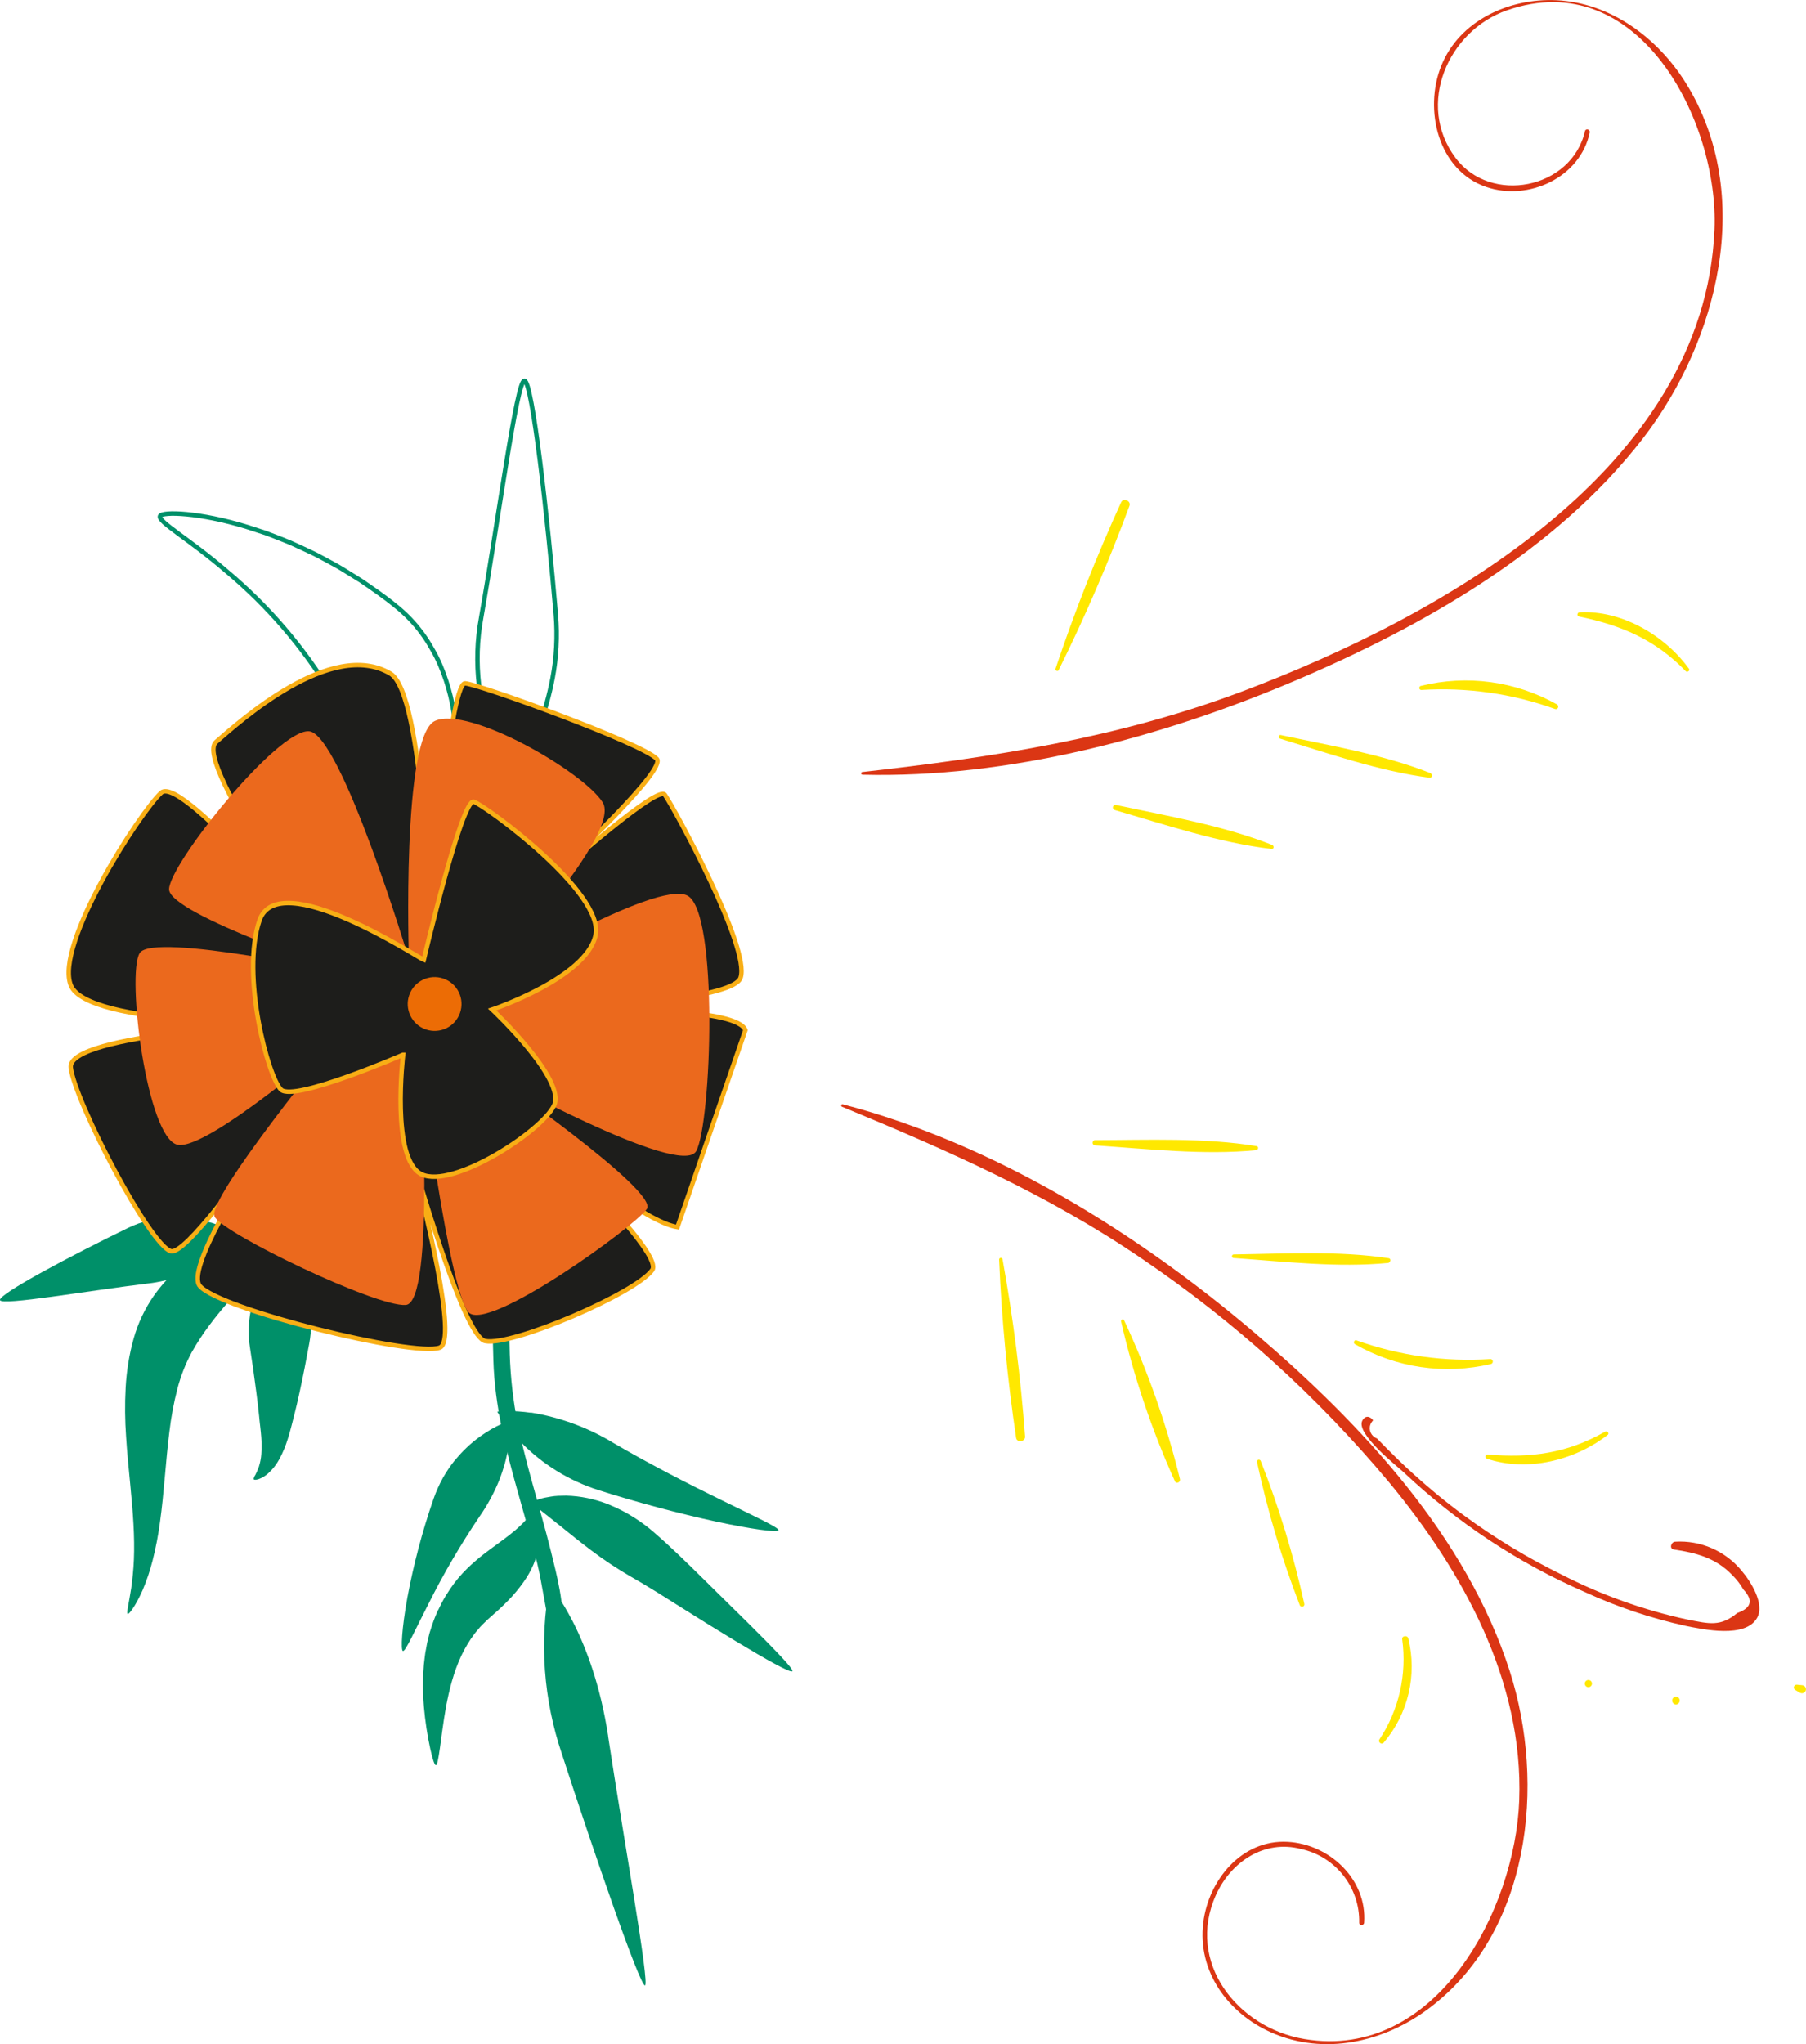 <?xml version="1.0" encoding="UTF-8"?>
<svg id="Capa_2" data-name="Capa 2" xmlns="http://www.w3.org/2000/svg" xmlns:xlink="http://www.w3.org/1999/xlink" viewBox="0 0 201.66 228.21">
  <defs>
    <style>
      .cls-1 {
        clip-path: url(#clippath);
      }

      .cls-2, .cls-3, .cls-4, .cls-5, .cls-6, .cls-7, .cls-8 {
        stroke-width: 0px;
      }

      .cls-2, .cls-9, .cls-10 {
        fill: none;
      }

      .cls-3 {
        fill: #1d1d1b;
      }

      .cls-4 {
        fill: #db3614;
      }

      .cls-5 {
        fill: #ffe800;
      }

      .cls-6 {
        fill: #ec6c05;
      }

      .cls-7 {
        fill: #eb691d;
      }

      .cls-8 {
        fill: #009069;
      }

      .cls-9 {
        stroke: #f8ae15;
      }

      .cls-9, .cls-10 {
        stroke-miterlimit: 10;
        stroke-width: .5px;
      }

      .cls-10 {
        stroke: #009069;
      }
    </style>
    <clipPath id="clippath">
      <rect class="cls-2" width="201.66" height="228.21"/>
    </clipPath>
  </defs>
  <g id="Capa_1-2" data-name="Capa 1">
    <g id="Grupo_244" data-name="Grupo 244">
      <g class="cls-1">
        <g id="Grupo_242-2" data-name="Grupo 242-2">
          <path id="Trazado_1740-2" data-name="Trazado 1740-2" class="cls-8" d="m67.9,193.83c1.75,11.53,4.67,27.72,4.12,27.83s-5.67-14.73-9.27-25.82c-2.06-6.07-2.54-12.57-1.38-18.87,0,0,4.78,5.33,6.54,16.86"/>
          <path id="Trazado_1741-2" data-name="Trazado 1741-2" class="cls-8" d="m60.26,167.36c.16-.05.35-.11.56-.15s.43-.08.68-.12.52-.08.81-.09.59-.02.92-.02c1.59.04,3.17.37,4.65.95,1.95.78,3.75,1.9,5.32,3.3,1.76,1.53,3.55,3.28,5.28,4.99l4.96,4.89c3.02,3,5.22,5.25,5.03,5.47s-2.83-1.25-6.36-3.38c-1.76-1.06-3.75-2.29-5.76-3.56s-4.01-2.54-5.86-3.59c-1.57-.9-3.07-1.9-4.51-2.99-1.28-.96-2.39-1.88-3.37-2.66l-2.4-1.91c-.6-.46-.94-.76-.94-.76.32-.15.65-.27.98-.37"/>
          <path id="Trazado_1742-2" data-name="Trazado 1742-2" class="cls-8" d="m48.94,179.73l.41-.83c.29-.55.61-1.06.93-1.53.55-.82,1.19-1.58,1.9-2.27.58-.56,1.19-1.09,1.82-1.58.57-.45,1.1-.82,1.6-1.19s.96-.7,1.38-1.04c.71-.55,1.37-1.16,1.96-1.83.22-.26.4-.48.51-.64l.18-.24s.05.07.13.22c.04.07.09.17.14.29s.1.25.15.41c.13.4.21.81.25,1.23.04.57.02,1.15-.07,1.71-.27,1.52-.88,2.95-1.78,4.2-.51.72-1.07,1.39-1.68,2.02-.62.64-1.28,1.24-1.96,1.83-.34.3-.66.6-.97.92l-.23.24-.21.25c-.14.17-.3.34-.43.52-.57.76-1.06,1.59-1.47,2.45-.42.91-.76,1.84-1.03,2.8-.28.96-.48,1.92-.66,2.84-.33,1.84-.52,3.49-.69,4.67s-.3,1.89-.45,1.89-.37-.67-.62-1.8c-.34-1.54-.57-3.09-.71-4.66-.09-1.03-.13-2.06-.1-3.09,0-.55.05-1.11.09-1.68.03-.29.07-.57.1-.86s.08-.58.14-.88l.08-.44.04-.22.05-.22.22-.89c.09-.29.18-.58.28-.88s.21-.58.32-.87l.18-.43.09-.21.1-.21Z"/>
          <path id="Trazado_1743-2" data-name="Trazado 1743-2" class="cls-8" d="m50.76,163.08c.82-1.02,1.76-1.92,2.82-2.69.46-.33.89-.6,1.28-.83s.75-.4,1.05-.54c.31-.15.63-.28.96-.39.04.29.05.59.05.88,0,.78-.07,1.56-.21,2.34-.04.24-.09.5-.15.76s-.12.54-.2.82-.17.57-.27.87-.21.61-.33.92c-.58,1.44-1.32,2.81-2.21,4.08-2.1,3.11-4,6.35-5.68,9.71-1.57,3.05-2.6,5.4-2.88,5.31-.26-.08-.12-2.56.49-5.92.7-3.77,1.68-7.47,2.94-11.09.28-.8.63-1.58,1.04-2.32.38-.67.81-1.31,1.29-1.92"/>
          <path id="Trazado_1744-2" data-name="Trazado 1744-2" class="cls-8" d="m59.27,157.7c3.26.52,6.39,1.68,9.22,3.39,3.7,2.18,8.32,4.56,12.03,6.37,3.71,1.82,6.5,3.1,6.4,3.38s-3.03-.12-6.98-.97-8.93-2.17-13.12-3.51c-3.29-1.05-6.27-2.89-8.68-5.37-.45-.47-.85-.92-1.18-1.32s-.6-.78-.81-1.08c-.23-.32-.44-.65-.63-.99.33-.04.67-.07,1-.07.92,0,1.83.06,2.74.19"/>
          <path id="Trazado_1745-2" data-name="Trazado 1745-2" class="cls-8" d="m55.53,143.06c1.21,2.17,1.32,4.71,1.37,7.14.03,2.62.27,5.23.73,7.81.95,5.15,2.63,10.12,3.89,15.19.69,2.79,1.5,5.87,1.29,8.77-.06.82-1.17.71-1.34.01-.61-2.47-.9-5.04-1.5-7.52-.61-2.52-1.34-5-2.04-7.5-1.4-4.93-2.69-9.93-2.84-15.09-.08-2.77,0-5.56-1.19-8.13-.49-1.06,1.09-1.65,1.63-.68"/>
          <path id="Trazado_1746-2" data-name="Trazado 1746-2" class="cls-10" d="m55.09,82.15c-.82-1.79-1.36-3.7-1.6-5.65-.3-2.51-.22-5.06.24-7.55,1.93-10.97,3.98-26.52,4.83-26.45.87.07,2.57,15.05,3.51,26.17.19,2.35.07,4.73-.37,7.05-.35,1.82-.85,3.61-1.47,5.36-.54,1.53-1.07,2.82-1.45,3.75-.2.46-.35.83-.47,1.08s-.18.39-.18.39c-.35-.29-.68-.61-.98-.96-.83-.97-1.52-2.04-2.05-3.2Z"/>
          <path id="Trazado_1747-2" data-name="Trazado 1747-2" class="cls-10" d="m47.49,87.62c-.64-.31-1.25-.65-1.86-1.02-.33-.2-.66-.43-1-.68s-.71-.49-1.07-.77-.71-.59-1.07-.92c-.37-.32-.75-.66-1.11-1.04-1.71-1.77-3.19-3.73-4.43-5.85-3.11-5.13-7.05-9.71-11.65-13.56-4.12-3.56-7.7-5.54-7.43-6.16.23-.53,4.41-.43,9.75,1.22l2.05.67c.69.25,1.39.54,2.11.82s1.43.62,2.15.95,1.46.68,2.16,1.07,1.44.76,2.14,1.19l2.08,1.29c1.34.92,2.67,1.83,3.87,2.82,1.12.89,2.12,1.93,2.97,3.09.41.56.78,1.14,1.11,1.74.34.57.64,1.17.9,1.78.95,2.24,1.53,4.61,1.71,7.04.08,1.09.09,2.09.07,2.98-.04.9-.13,1.7-.21,2.36-.09.69-.21,1.38-.37,2.07-.48-.11-.94-.25-1.4-.43-.51-.19-1.01-.41-1.49-.66Z"/>
          <path id="Trazado_1748-2" data-name="Trazado 1748-2" class="cls-8" d="m14.66,177.24c.12-.89.24-1.94.29-3.14s.03-2.54-.05-3.98-.22-2.99-.38-4.62-.33-3.33-.44-5.1c-.13-1.82-.15-3.64-.05-5.46.1-1.88.4-3.75.91-5.56.48-1.68,1.23-3.27,2.23-4.71.89-1.26,1.94-2.4,3.14-3.38,1.86-1.5,3.97-2.65,6.23-3.41,1.43-.49,2.91-.84,4.41-1.06,1.06-.15,1.66-.17,1.66-.17-.23.41-.49.81-.77,1.2-.76,1.07-1.57,2.1-2.44,3.09-.55.63-1.14,1.32-1.8,2.04l-2.06,2.31c-.71.82-1.43,1.68-2.12,2.61-.74.98-1.42,2.02-2.02,3.09-.69,1.28-1.22,2.64-1.59,4.05-.41,1.59-.71,3.21-.9,4.84-.42,3.37-.6,6.89-1.04,10.02-.19,1.45-.47,2.9-.83,4.32-.29,1.13-.66,2.24-1.12,3.32-.8,1.8-1.53,2.72-1.66,2.64-.17-.09.13-1.15.4-2.92"/>
          <path id="Trazado_1749-2" data-name="Trazado 1749-2" class="cls-8" d="m28.48,164.73c.16-.31.3-.63.42-.96.15-.47.25-.96.28-1.45.04-.64.04-1.27-.01-1.91-.03-.35-.06-.72-.11-1.11s-.09-.81-.13-1.23l-.14-1.27c-.05-.43-.11-.86-.16-1.29-.22-1.73-.47-3.47-.72-5.07-.22-1.38-.18-2.8.1-4.17.24-1.16.63-2.28,1.15-3.34.39-.79.83-1.55,1.34-2.28.2-.29.42-.57.65-.85.24.18.47.38.68.6.56.56,1.04,1.18,1.44,1.86.59.99,1.01,2.08,1.24,3.21.3,1.49.3,3.03.02,4.53-.31,1.71-.67,3.57-1.07,5.4-.2.91-.41,1.82-.63,2.69-.11.43-.22.86-.33,1.28s-.23.85-.36,1.26c-.24.78-.55,1.54-.94,2.26-.32.59-.73,1.13-1.23,1.58-.32.3-.7.53-1.12.68-.3.08-.47.08-.51.01s.02-.24.15-.47"/>
          <path id="Trazado_1750-2" data-name="Trazado 1750-2" class="cls-8" d="m14.3,137.09c5.94-2.88,11.62.36,11.62.36,0,0-2.33,4.99-9.23,5.82S.19,145.8,0,145.15c-.19-.67,8.07-5.04,14.3-8.06"/>
          <path id="Trazado_1751-2" data-name="Trazado 1751-2" class="cls-3" d="m57.96,124.48c6.99,6.64,16,15.71,14.87,17.31-1.82,2.58-15.64,8.53-18.65,7.93-2.12-.42-6.46-14.61-8.84-22.97,2.26,8.47,5.8,22.97,3.76,23.71-2.9,1.05-24.49-4.24-26.78-6.88-1.56-1.8,4.74-11.98,8.9-18.26-4.08,5.87-10.57,14.76-12.13,14.37-2.32-.59-10.71-16.64-11.19-20.49s24.5-4.95,24.5-4.95c0,0-22.64.32-24.49-4.24-1.85-4.56,7.72-19.35,10.09-21.51s19.45,18.56,19.45,18.56c0,0-15.97-21.93-13.33-24.22s12.87-11.55,19.47-7.64c3.8,2.26,4.34,28.19,4.34,28.19,0,0,2.23-27.26,4.01-27.1s19.92,6.77,21.4,8.44c1.04,1.17-8.76,10.52-14.77,16.06,5.71-5.12,14.93-13.11,15.67-12.06,1.07,1.53,9.6,17.17,8.45,20.44-.77,2.2-13.61,3.15-21.99,3.53,8.52-.18,21.7-.07,22.53,2.31l-7.58,21.99c-3.61-.56-11.61-7.12-17.69-12.52"/>
          <path id="Trazado_1752-2" data-name="Trazado 1752-2" class="cls-9" d="m57.96,124.48c6.99,6.64,16,15.71,14.87,17.31-1.82,2.58-15.64,8.53-18.65,7.93-2.12-.42-6.46-14.61-8.84-22.97,2.26,8.47,5.8,22.97,3.76,23.71-2.9,1.05-24.49-4.24-26.78-6.88-1.56-1.8,4.74-11.98,8.9-18.26-4.08,5.87-10.57,14.76-12.13,14.37-2.32-.59-10.71-16.64-11.19-20.49s24.5-4.95,24.5-4.95c0,0-22.64.32-24.49-4.24-1.85-4.56,7.72-19.35,10.09-21.51s19.45,18.56,19.45,18.56c0,0-15.97-21.93-13.33-24.22s12.87-11.55,19.47-7.64c3.8,2.26,4.34,28.19,4.34,28.19,0,0,2.23-27.26,4.01-27.1s19.92,6.77,21.4,8.44c1.04,1.17-8.76,10.52-14.77,16.06,5.71-5.12,14.93-13.11,15.67-12.06,1.07,1.53,9.6,17.17,8.45,20.44-.77,2.2-13.61,3.15-21.99,3.53,8.52-.18,21.7-.07,22.53,2.31l-7.58,21.99c-3.6-.56-11.61-7.12-17.69-12.52Z"/>
          <path id="Trazado_1753-2" data-name="Trazado 1753-2" class="cls-7" d="m37.9,115.72s-14.59,12.7-18.04,12.09-5.76-19.02-4.26-21.41,23.5,2.4,23.5,2.4c0,0-20.24-6.7-20.22-9.52s12.06-17.87,15.62-17.64,11.16,25.43,11.16,25.43c0,0-.84-24.85,2.9-26.58s16.52,5.61,18.73,9.08-12.27,18.61-12.6,19.73c0,0,18.57-11.13,22.07-9.31s2.69,25.39.98,28.52-23.26-8.79-23.26-8.79c0,0,19.14,13.24,17.75,15.25s-17.73,13.8-19.9,11.55-5.35-27.37-5.35-27.37c0,0,1.63,26.29-1.67,26.54s-20.28-7.92-21.34-9.84,13.93-20.15,13.93-20.15"/>
          <path id="Trazado_1754-2" data-name="Trazado 1754-2" class="cls-6" d="m44.04,112.1c.63-1.83,2.63-2.8,4.46-2.17,1.83.63,2.8,2.63,2.17,4.46-.63,1.83-2.63,2.8-4.46,2.17-1.83-.63-2.8-2.63-2.17-4.46"/>
          <path id="Trazado_1755-2" data-name="Trazado 1755-2" class="cls-3" d="m44.99,117.76s-12.15,5.26-13.6,3.9-4.51-12.83-2.41-18.92,17.77,4.22,18.34,4.42c0,0,4.26-18.11,5.59-17.65s14.59,10.14,13.59,14.9-11.54,8.3-11.54,8.3c0,0,8.32,7.82,6.9,10.73s-11.29,9.3-14.77,7.67-2.08-13.35-2.08-13.35"/>
          <path id="Trazado_1756-2" data-name="Trazado 1756-2" class="cls-9" d="m44.99,117.76s-12.15,5.26-13.6,3.9-4.51-12.83-2.41-18.92,17.77,4.22,18.34,4.42c0,0,4.26-18.11,5.59-17.65s14.59,10.14,13.59,14.9-11.54,8.3-11.54,8.3c0,0,8.32,7.82,6.9,10.73s-11.29,9.3-14.77,7.67-2.08-13.35-2.08-13.35Z"/>
          <path id="Trazado_1757-2" data-name="Trazado 1757-2" class="cls-6" d="m45.69,111.11c.54-1.57,2.25-2.4,3.82-1.86,1.57.54,2.4,2.25,1.86,3.82-.54,1.57-2.25,2.4-3.82,1.86-1.57-.54-2.4-2.25-1.86-3.82"/>
          <path id="Trazado_1765-2" data-name="Trazado 1765-2" class="cls-4" d="m96.3,86.49c16.26.41,33.29-4.13,48.15-10.43,14.36-6.09,29.31-14.56,38.99-27.1,8.43-10.92,12.53-27.23,4.82-39.66-3.13-5.05-8.4-9-14.48-9.28-5.24-.24-10.81,2.25-12.85,7.33-1.96,4.88-.38,11.67,5.02,13.52,4.73,1.62,10.52-1.07,11.56-6.08.07-.35-.45-.49-.53-.15-1.49,6.47-10.55,8.24-14.47,2.96-4.42-5.93-.82-14.16,5.76-16.45,14.7-5.11,23.68,12.4,23.17,24.49-1.14,26.82-30.6,43.21-52.68,51.53-13.84,5.22-27.85,7.38-42.47,9.02-.08,0-.14.08-.13.16,0,.07.06.13.13.13"/>
          <path id="Trazado_1766-2" data-name="Trazado 1766-2" class="cls-5" d="m118.21,74.81c2.96-5.97,5.6-12.1,7.91-18.35.19-.54-.68-.91-.93-.39-2.77,6.06-5.22,12.27-7.33,18.59-.07.21.26.35.36.15"/>
          <path id="Trazado_1767-2" data-name="Trazado 1767-2" class="cls-5" d="m124.46,90.43c5.63,1.63,11.7,3.67,17.53,4.35.28.03.28-.36.06-.45-5.43-2.16-11.73-3.24-17.43-4.46-.16-.04-.31.06-.35.21-.04.15.05.3.2.35"/>
          <path id="Trazado_1768-2" data-name="Trazado 1768-2" class="cls-5" d="m142.89,82.45c5.42,1.65,11.11,3.64,16.74,4.38.32.04.33-.43.07-.53-5.26-2.07-11.19-3.06-16.7-4.24-.11-.01-.21.06-.22.17-.01.09.04.17.12.21"/>
          <path id="Trazado_1769-2" data-name="Trazado 1769-2" class="cls-5" d="m158.7,77.03c5.08-.32,10.17.4,14.95,2.13.31.1.48-.35.22-.51-4.63-2.61-10.08-3.35-15.23-2.07-.12.04-.19.17-.15.29.03.09.11.16.21.16"/>
          <path id="Trazado_1770-2" data-name="Trazado 1770-2" class="cls-5" d="m176.31,68.83c4.73.98,8.51,2.57,11.92,6.1.17.18.51-.06.36-.27-2.69-3.73-7.51-6.55-12.22-6.3-.25.01-.34.41-.06.47"/>
          <path id="Trazado_1771-2" data-name="Trazado 1771-2" class="cls-4" d="m94.04,123.57c11.71,4.84,22.99,9.8,33.5,16.98,10.3,6.98,19.57,15.37,27.55,24.92,8.25,9.96,15.03,22.2,14.55,35.51-.44,12.25-9.28,29.1-23.96,26.67-7.53-1.25-13.28-8.59-9.91-16.08,1.66-3.69,5.39-6.22,9.51-5.14,3.85.84,6.57,4.29,6.49,8.23-.02.35.52.35.55,0,.35-4.8-3.84-8.77-8.53-9.03-5.11-.29-8.84,4.25-9.43,9-.68,5.45,2.74,10.14,7.61,12.29,5.88,2.6,12.54,1.08,17.55-2.67,11.36-8.48,13.12-25.01,9.06-37.68-4.83-15.07-16.6-27.63-28.4-37.7-13.14-11.21-29.22-21.19-46.07-25.58-.19-.05-.25.21-.08.28"/>
          <path id="Trazado_1772-2" data-name="Trazado 1772-2" class="cls-4" d="m153.33,158.59c-.3-.47-.87-.63-1.21.01-.78,1.47,3.95,5.13,4.67,5.82,5.92,5.58,12.76,10.09,20.22,13.34,3.59,1.65,7.35,2.91,11.21,3.76,1.98.4,6.66,1.41,7.97-.88.91-1.58-.74-4.13-1.71-5.27-1.82-2.22-4.59-3.43-7.45-3.25-.45.05-.66.79-.12.87,2.48.37,4.67.94,6.49,2.83.5.49.93,1.04,1.27,1.64,1.12,1.19.9,2.06-.68,2.62-1.9,1.56-3.12,1.21-5.58.73-4.86-1.05-9.57-2.73-14-5-3.88-1.9-7.57-4.14-11.05-6.7-2-1.48-3.92-3.07-5.76-4.75-.93-.85-1.83-1.73-2.72-2.62-.38-.38-.76-.77-1.13-1.15-.63-.23-.96-.92-.73-1.55.06-.16.15-.3.26-.43.02.02.05,0,.03-.03"/>
          <path id="Trazado_1773-2" data-name="Trazado 1773-2" class="cls-5" d="m111.56,140.62c.28,6.66.92,13.31,1.9,19.91.09.57,1.03.43,1-.14-.49-6.65-1.33-13.26-2.52-19.82-.04-.21-.39-.17-.38.05"/>
          <path id="Trazado_1774-2" data-name="Trazado 1774-2" class="cls-5" d="m125.18,147.54c1.41,6.13,3.43,12.11,6.02,17.85.15.32.63.09.56-.24-1.49-6.11-3.58-12.06-6.25-17.76-.09-.2-.38-.05-.33.14"/>
          <path id="Trazado_1775-2" data-name="Trazado 1775-2" class="cls-5" d="m140.36,163.23c1.17,5.44,2.76,10.77,4.77,15.96.04.14.19.22.33.18.14-.04.22-.18.18-.32-1.2-5.43-2.82-10.76-4.86-15.93-.04-.12-.16-.18-.27-.15-.11.03-.18.15-.15.26"/>
          <path id="Trazado_1776-2" data-name="Trazado 1776-2" class="cls-5" d="m156.57,183.01c.54,3.92-.36,7.9-2.55,11.2-.18.28.25.62.47.36,2.75-3.21,3.77-7.56,2.76-11.66-.09-.37-.73-.3-.68.09"/>
          <path id="Trazado_1777-2" data-name="Trazado 1777-2" class="cls-5" d="m122.27,127.87c5.83.4,12.18,1.11,17.99.54.23-.02.33-.4.06-.45-5.79-.96-12.19-.68-18.05-.67-.16,0-.28.15-.27.31,0,.15.13.26.27.27"/>
          <path id="Trazado_1778-2" data-name="Trazado 1778-2" class="cls-5" d="m137.77,140.45c5.63.4,11.6,1.09,17.22.55.27-.03.39-.48.07-.53-5.61-.85-11.63-.5-17.3-.42-.11,0-.2.09-.2.2,0,.11.09.2.2.2"/>
          <path id="Trazado_1779-2" data-name="Trazado 1779-2" class="cls-5" d="m151.28,150.06c4.6,2.66,10.04,3.45,15.21,2.22.15-.04.23-.2.19-.35-.03-.12-.14-.2-.26-.2-5.08.34-10.17-.38-14.96-2.09-.25-.09-.39.29-.18.42"/>
          <path id="Trazado_1780-2" data-name="Trazado 1780-2" class="cls-5" d="m166.04,162.86c4.52,1.5,9.8.19,13.48-2.67.21-.16-.06-.48-.28-.36-4.29,2.44-8.3,2.96-13.14,2.56-.28-.02-.31.39-.06.47"/>
          <path id="Trazado_1781-2" data-name="Trazado 1781-2" class="cls-5" d="m177.36,187.56c-.22,0-.4.18-.4.4,0,.22.18.4.4.4.22,0,.4-.18.4-.4,0-.22-.18-.4-.4-.4"/>
          <path id="Trazado_1782-2" data-name="Trazado 1782-2" class="cls-5" d="m187.14,189.41c-.24.01-.43.22-.42.46.01.23.19.41.42.42.24-.01.43-.22.42-.46-.01-.23-.19-.41-.42-.42"/>
          <path id="Trazado_1783-2" data-name="Trazado 1783-2" class="cls-5" d="m201.21,188.14l-.59-.06c-.14,0-.27.1-.31.23-.04.14.02.29.15.36l.52.31c.22.12.5.05.62-.17.02-.03.03-.06.04-.1.03-.12.01-.24-.05-.35-.08-.14-.23-.22-.39-.22"/>
        </g>
      </g>
    </g>
  </g>
</svg>